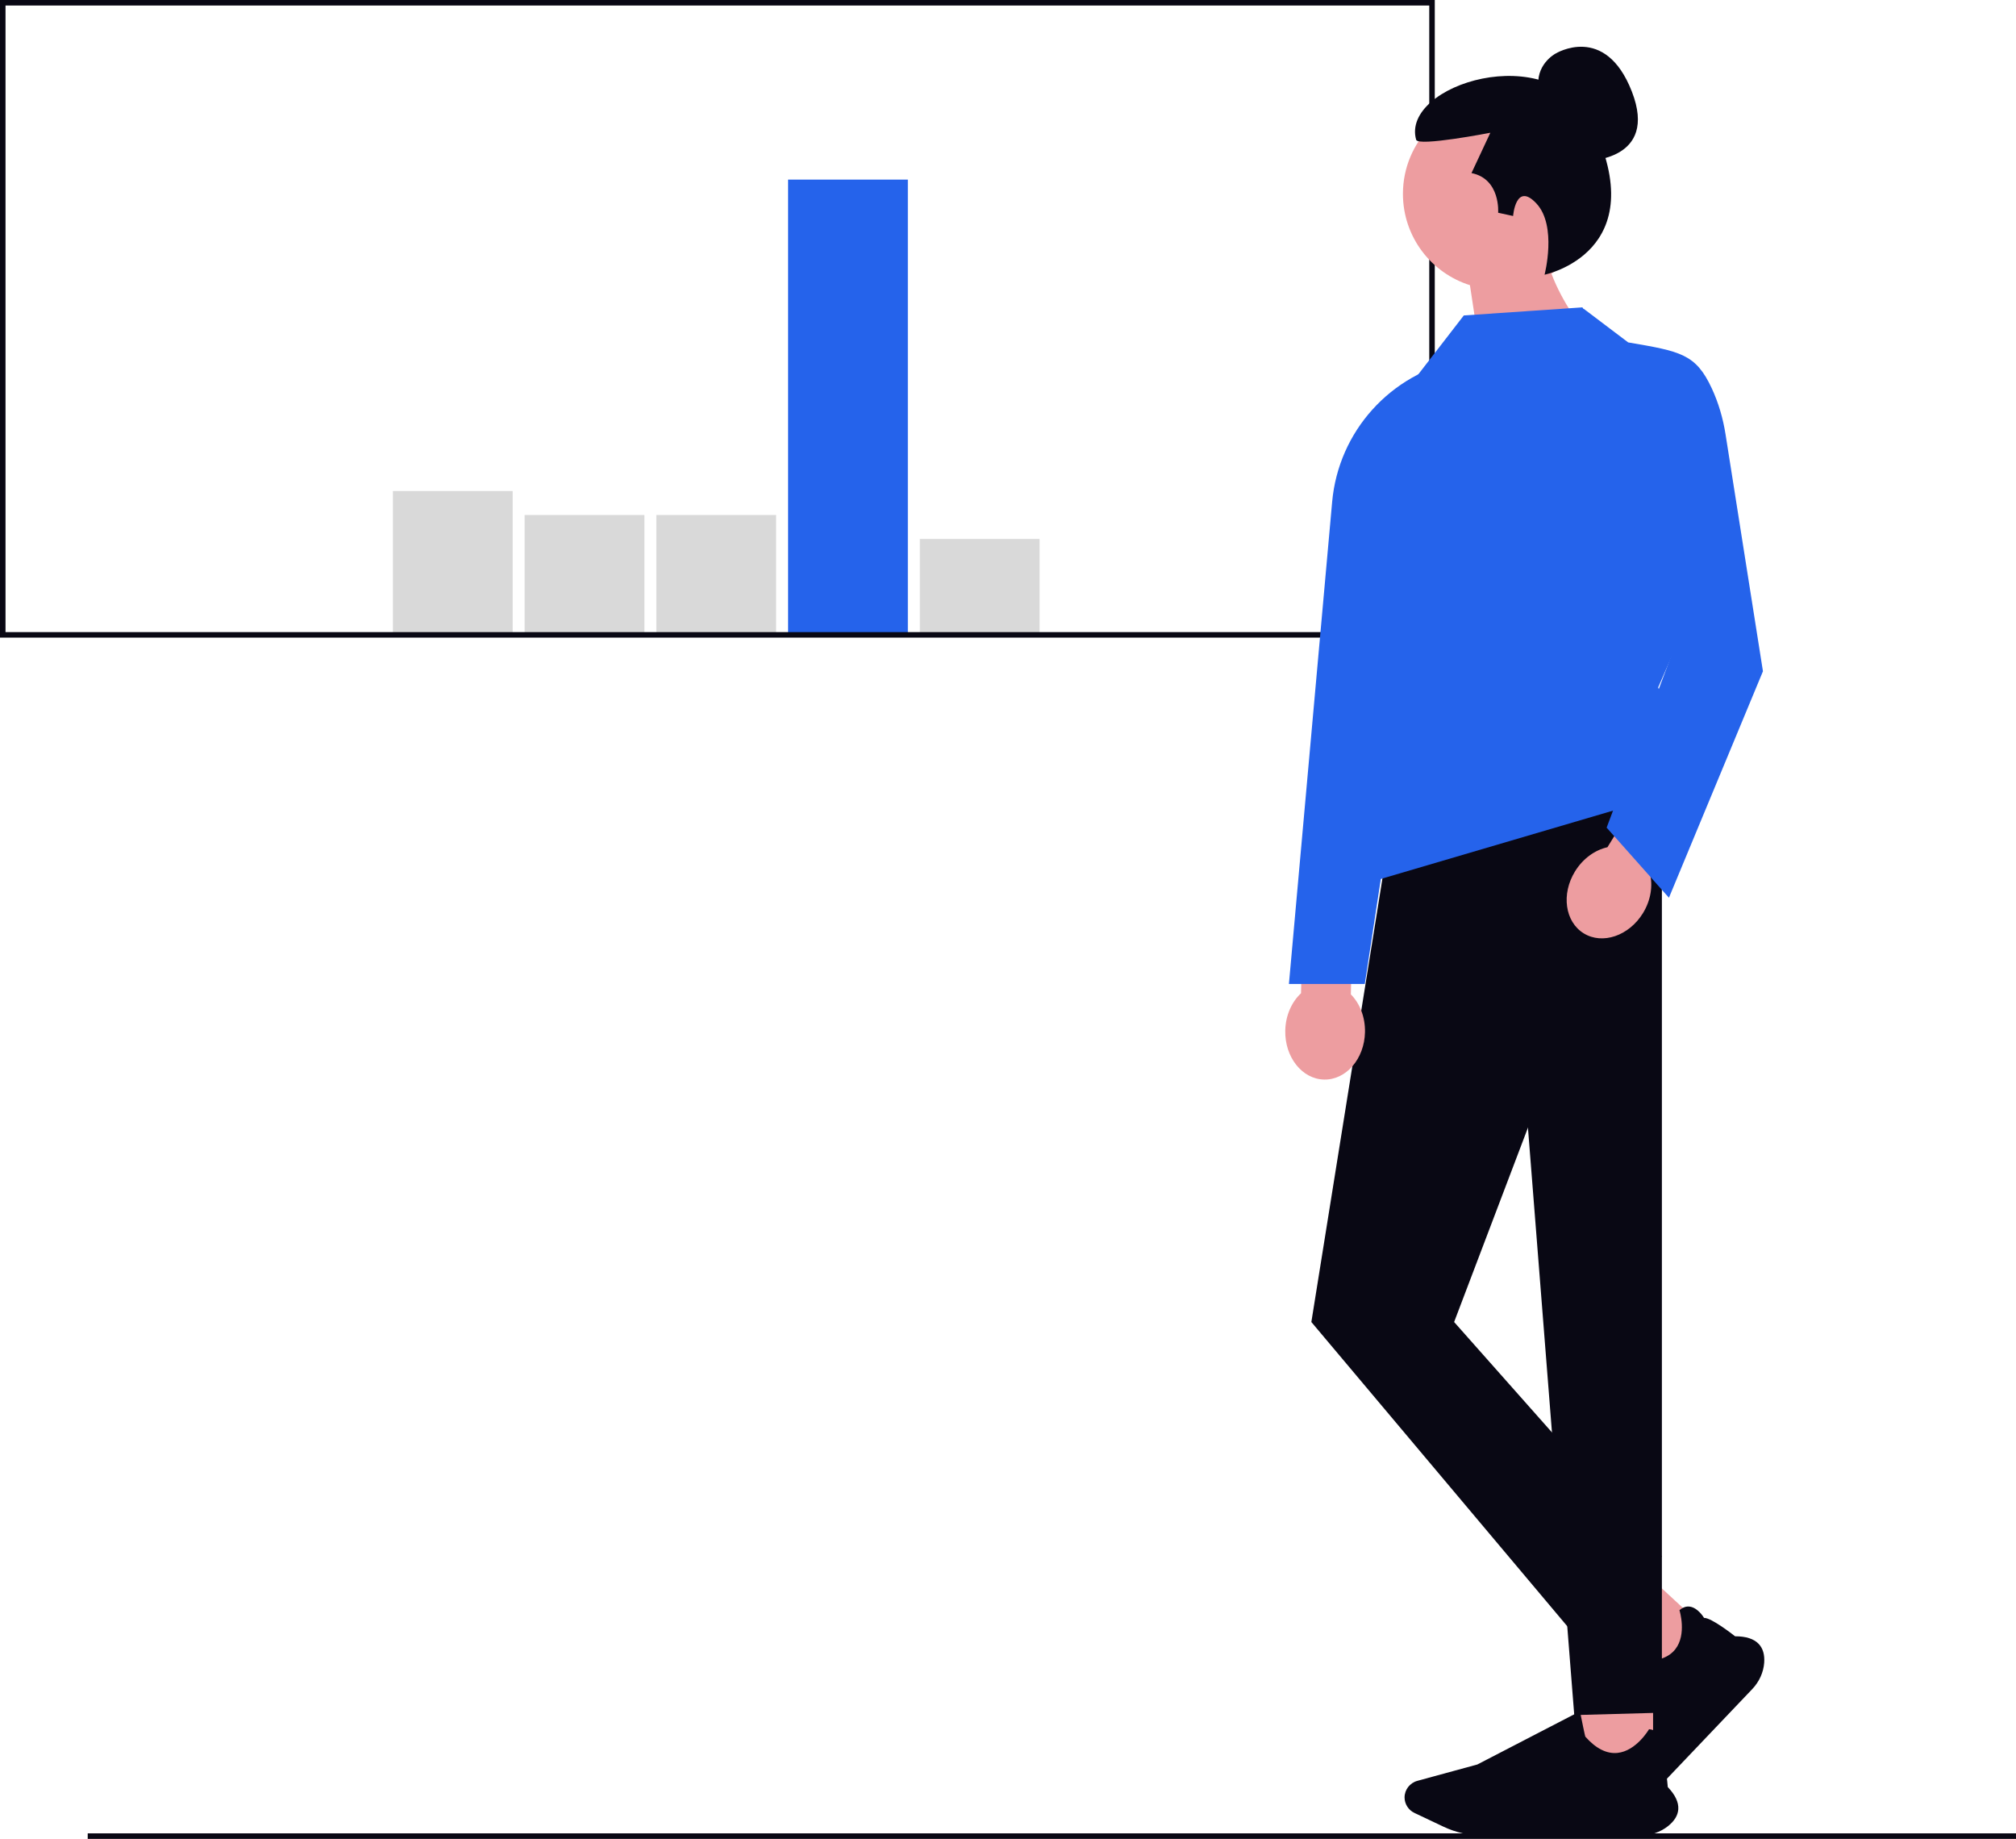 <svg xmlns="http://www.w3.org/2000/svg" width="548.691" height="500.372" viewBox="0 0 548.691 500.372" xmlns:xlink="http://www.w3.org/1999/xlink" role="img" artist="Katerina Limpitsouni" source="https://undraw.co/"><line x1="548.691" y1="499.622" x2="23.873" y2="499.622" fill="#fff" stroke="#090814" stroke-miterlimit="10" stroke-width="1.5"/><rect x="106.938" y="133.612" width="32.593" height="39.111" fill="#d9d9d9" stroke-width="0"/><rect x="142.79" y="140.13" width="32.593" height="32.593" fill="#d9d9d9" stroke-width="0"/><rect x="178.642" y="140.13" width="32.593" height="32.593" fill="#d9d9d9" stroke-width="0"/><rect x="250.345" y="146.649" width="32.593" height="26.074" fill="#d9d9d9" stroke-width="0"/><rect x="214.494" y="48.871" width="32.593" height="123.852" fill="#2563eb" stroke-width="0"/><rect x=".75" y=".75" width="389" height="172" fill="none" stroke="#090814" stroke-miterlimit="10" stroke-width="1.5"/><polygon points="465.867 444.76 452.05 459.268 437.325 445.655 451.142 431.147 465.867 444.76" fill="#ed9da0" stroke-width="0"/><path d="m476.904,459.619l-29.37,30.839c-2.51,2.636-5.646,4.718-9.067,6.022l-8.188,3.121c-1.693.645-3.642.272-4.966-.952-1.552-1.435-1.945-3.734-.956-5.591l7.876-14.774,8.405-29.962.091.056c2.286,1.408,5.754,3.521,6.001,3.61,4.352.154,7.468-.94,9.261-3.253,3.128-4.033,1.144-10.471,1.123-10.536l-.016-.049.04-.034c.912-.779,1.872-1.09,2.855-.926,2.086.349,3.578,2.691,3.796,3.052,1.957-.082,7.967,4.624,8.45,5.006,2.95-.008,5.113.692,6.428,2.08,1.15,1.213,1.65,2.936,1.488,5.119-.195,2.627-1.351,5.174-3.253,7.172Z" fill="#090814" stroke-width="0"/><rect x="429.723" y="461.464" width="20.193" height="19.895" fill="#ed9da0" stroke-width="0"/><path d="m446.469,499.455h-42.923c-3.669,0-7.355-.828-10.662-2.394l-7.913-3.748c-1.636-.775-2.693-2.431-2.693-4.22,0-2.097,1.433-3.953,3.485-4.512l16.325-4.451,27.928-14.463.021.104c.522,2.606,1.332,6.543,1.434,6.782,2.864,3.232,5.806,4.722,8.745,4.429,5.126-.512,8.533-6.343,8.567-6.402l.026-.045.052.005c1.2.122,2.088.599,2.639,1.418,1.169,1.737.456,4.412.339,4.816,1.4,1.35,2.029,8.888,2.077,9.497,2.025,2.114,2.987,4.147,2.859,6.042-.111,1.656-1.044,3.195-2.771,4.572-2.078,1.657-4.754,2.57-7.535,2.57Z" fill="#090814" stroke-width="0"/><polygon points="452.313 210.904 380.76 210.939 356.909 359.73 428.462 444.773 452.313 423.512 395.766 359.73 452.313 210.904" fill="#090814" stroke-width="0"/><polygon points="410.021 232.837 452.313 210.904 452.313 466.034 428.462 466.689 410.021 232.837" fill="#090814" stroke-width="0"/><path d="m367.659,270.571l.504-23.225-13.56-.294-.504,23.225c-2.53,2.349-4.2,5.998-4.29,10.135-.157,7.24,4.573,13.214,10.564,13.344,5.991.13,10.976-5.633,11.133-12.873.09-4.138-1.421-7.856-3.846-10.312Z" fill="#ed9da0" stroke-width="0"/><path d="m431.961,43.753s19.465-.042,12.194-18.798c-7.272-18.756-20.812-10.358-20.812-10.358,0,0-5.705,3.014-4.529,9.737" fill="#090814" stroke-width="0"/><path d="m433.91,52.749c0-14.38-11.657-26.038-26.038-26.038s-26.038,11.657-26.038,26.038c0,11.662,7.668,21.533,18.237,24.847l5.034,33.266,25.66-21.384s-5.544-7.061-8.516-15.022c7.026-4.663,11.661-12.642,11.661-21.707Z" fill="#ed9da0" stroke-width="0"/><path d="m420.382,74.745s3.458-13.257-2.196-19.352c-5.641-6.082-6.37,3.381-6.37,3.381l-4.07-.885s.708-9.202-7.256-10.795l5.132-10.972s-19.648,3.815-20.19,1.912c-4.261-14.974,36.39-27.765,47.62-4.92,17.466,35.53-12.671,41.632-12.671,41.632Z" fill="#090814" stroke-width="0"/><path d="m397.383,97.941h-0c-18.903,3.694-33.092,19.433-34.813,38.617l-11.766,131.195h20.648l25.931-169.812Z" fill="#2563eb" stroke-width="0"/><polyline points="377.86 202.469 374.644 239.512 461.934 213.838 451.298 187.064 471.103 141.586 430.674 83.637 398.398 85.838 385.928 101.975" fill="#2563eb" stroke-width="0"/><path d="m449.044,237.648l12.175-19.784-11.551-7.109-12.175,19.784c-3.37.748-6.656,3.052-8.825,6.577-3.795,6.167-2.734,13.713,2.37,16.853,5.104,3.141,12.318.687,16.113-5.48,2.169-3.525,2.745-7.496,1.894-10.842Z" fill="#ed9da0" stroke-width="0"/><path d="m424.072,84.371l7.038-.292,12.033,9.094c14.259,2.432,18.394,3.113,22.763,12.532,1.836,3.958,3.053,8.174,3.733,12.483l10.18,64.475-25.588,61.616-16.956-19.072,18.126-48.173-3.011-11.523" fill="#2563eb" stroke-width="0"/></svg>